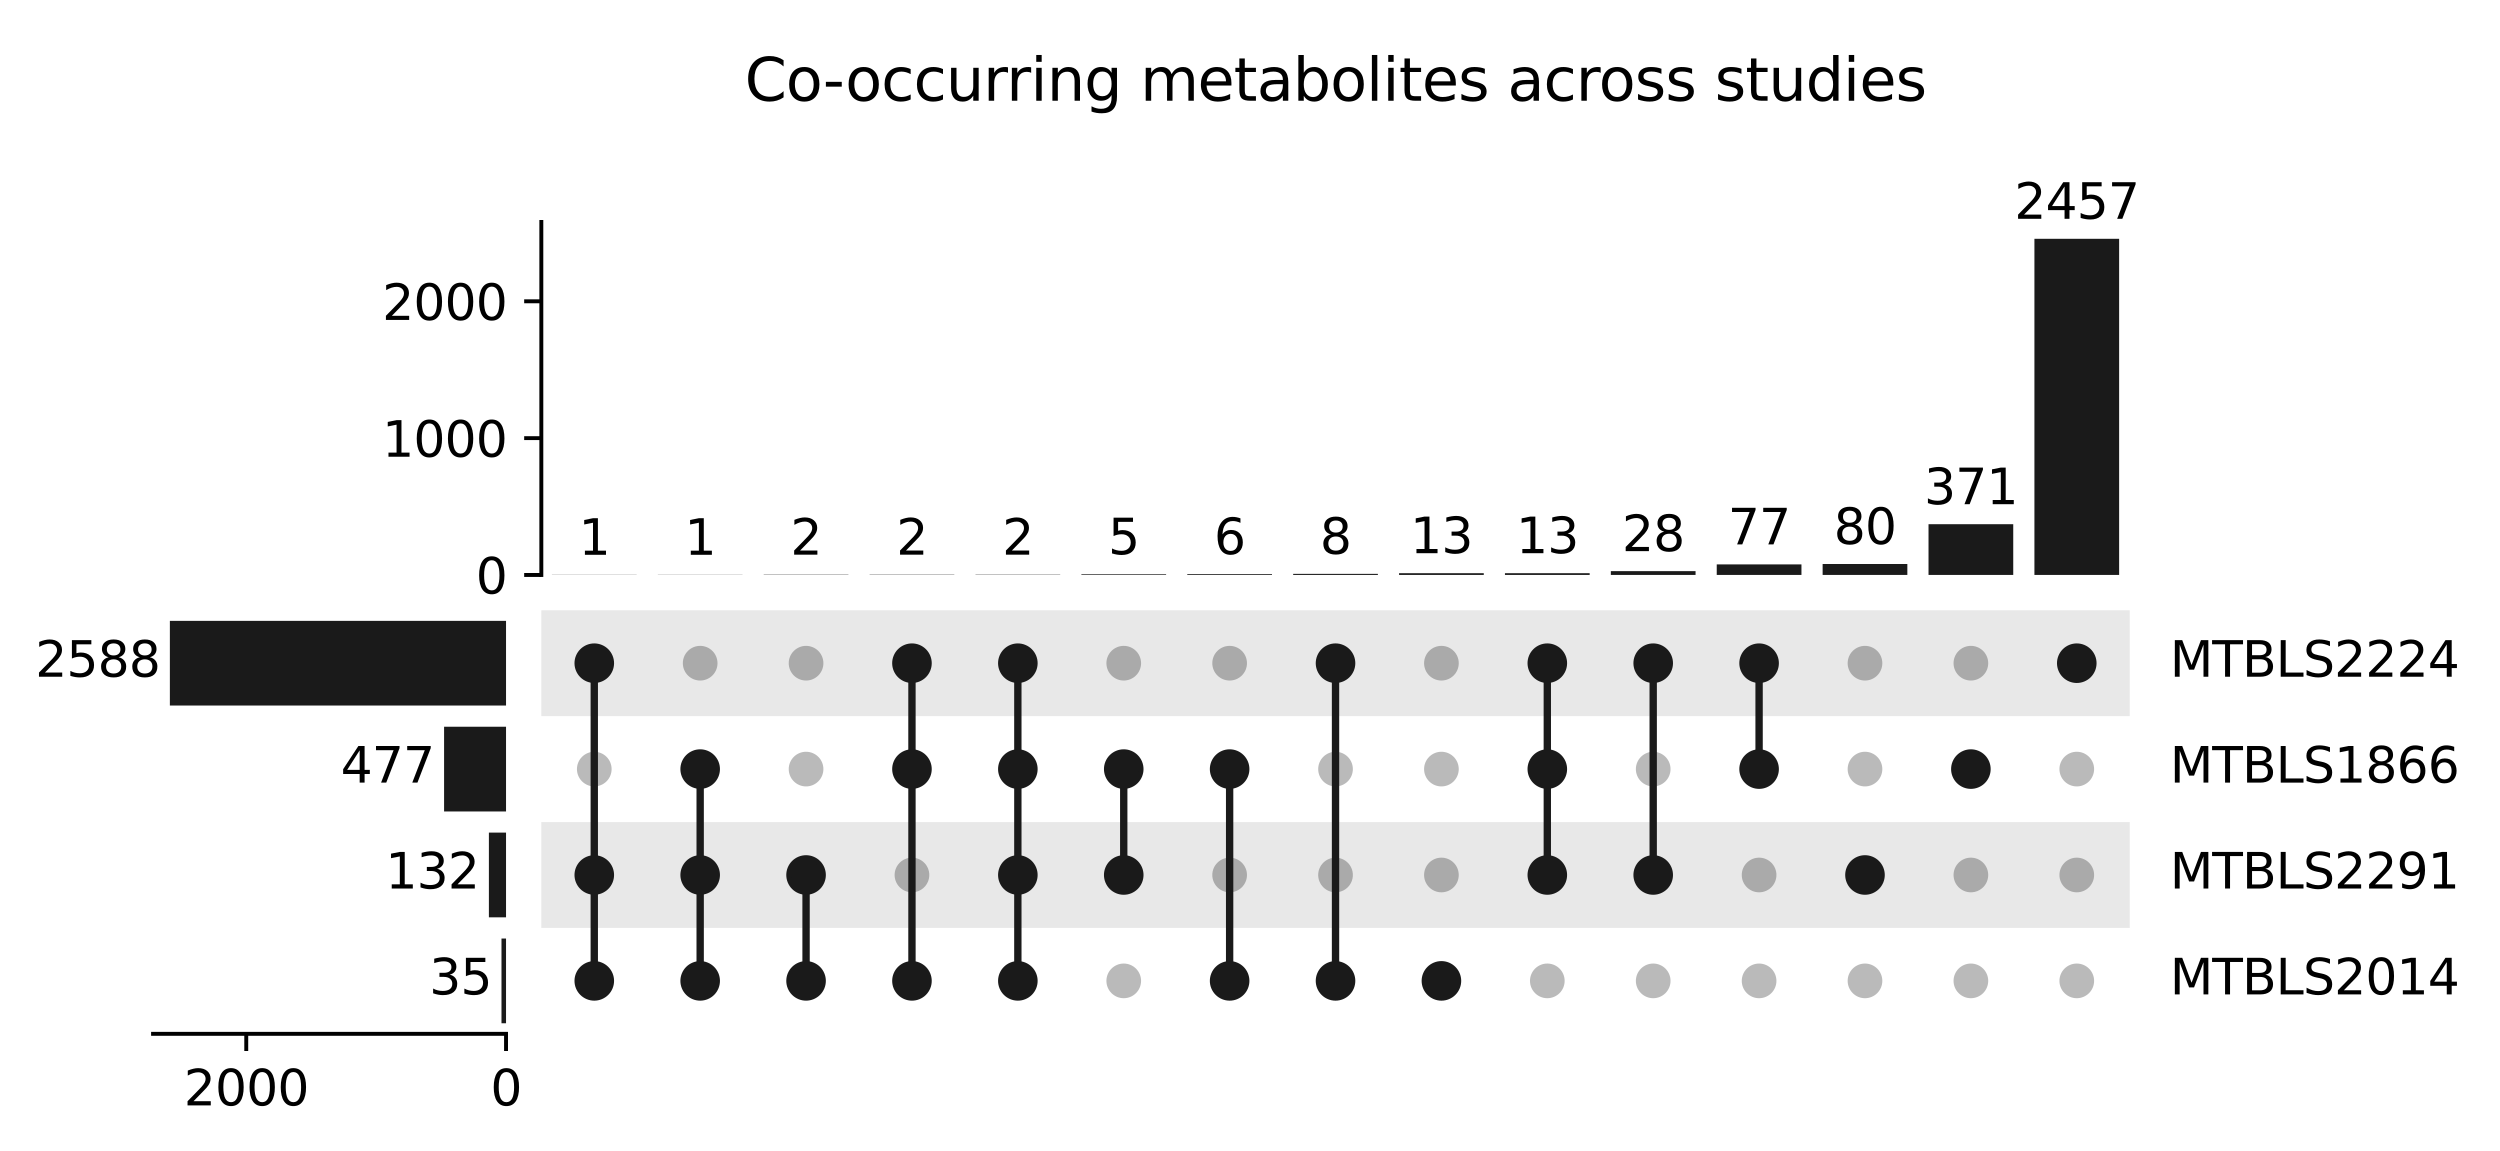 <?xml version="1.0" encoding="utf-8" standalone="no"?>
<!DOCTYPE svg PUBLIC "-//W3C//DTD SVG 1.1//EN"
  "http://www.w3.org/Graphics/SVG/1.1/DTD/svg11.dtd">
<svg xmlns:xlink="http://www.w3.org/1999/xlink" width="509.951pt" height="234.758pt" viewBox="0 0 509.951 234.758" xmlns="http://www.w3.org/2000/svg" version="1.1">
 <defs>
  <style type="text/css">*{stroke-linejoin: round; stroke-linecap: butt}</style>
 </defs>
 <g id="figure_1">
  <g id="patch_1">
   <path d="M 0 234.758 
L 509.951 234.758 
L 509.951 0 
L 0 0 
z
" style="fill: #ffffff"/>
  </g>
  <g id="axes_1">
   <g id="PathCollection_1">
    <defs>
     <path id="C0_0_3cc592e1ab" d="M 0 3.536 
C 0.938 3.536 1.837 3.163 2.5 2.5 
C 3.163 1.837 3.536 0.938 3.536 -0 
C 3.536 -0.938 3.163 -1.837 2.5 -2.5 
C 1.837 -3.163 0.938 -3.536 0 -3.536 
C -0.938 -3.536 -1.837 -3.163 -2.5 -2.5 
C -3.163 -1.837 -3.536 -0.938 -3.536 0 
C -3.536 0.938 -3.163 1.837 -2.5 2.5 
C -1.837 3.163 -0.938 3.536 0 3.536 
z
"/>
    </defs>
    <g clip-path="url(#pa3f77e0f66)">
     <use xlink:href="#C0_0_3cc592e1ab" x="121.221" y="135.28" style="fill: #1a1a1a; fill-opacity: 0.3"/>
    </g>
    <g clip-path="url(#pa3f77e0f66)">
     <use xlink:href="#C0_0_3cc592e1ab" x="142.821" y="135.28" style="fill: #1a1a1a; fill-opacity: 0.3"/>
    </g>
    <g clip-path="url(#pa3f77e0f66)">
     <use xlink:href="#C0_0_3cc592e1ab" x="164.421" y="135.28" style="fill: #1a1a1a; fill-opacity: 0.3"/>
    </g>
    <g clip-path="url(#pa3f77e0f66)">
     <use xlink:href="#C0_0_3cc592e1ab" x="186.021" y="135.28" style="fill: #1a1a1a; fill-opacity: 0.3"/>
    </g>
    <g clip-path="url(#pa3f77e0f66)">
     <use xlink:href="#C0_0_3cc592e1ab" x="207.621" y="135.28" style="fill: #1a1a1a; fill-opacity: 0.3"/>
    </g>
    <g clip-path="url(#pa3f77e0f66)">
     <use xlink:href="#C0_0_3cc592e1ab" x="229.221" y="135.28" style="fill: #1a1a1a; fill-opacity: 0.3"/>
    </g>
    <g clip-path="url(#pa3f77e0f66)">
     <use xlink:href="#C0_0_3cc592e1ab" x="250.821" y="135.28" style="fill: #1a1a1a; fill-opacity: 0.3"/>
    </g>
    <g clip-path="url(#pa3f77e0f66)">
     <use xlink:href="#C0_0_3cc592e1ab" x="272.421" y="135.28" style="fill: #1a1a1a; fill-opacity: 0.3"/>
    </g>
    <g clip-path="url(#pa3f77e0f66)">
     <use xlink:href="#C0_0_3cc592e1ab" x="294.021" y="135.28" style="fill: #1a1a1a; fill-opacity: 0.3"/>
    </g>
    <g clip-path="url(#pa3f77e0f66)">
     <use xlink:href="#C0_0_3cc592e1ab" x="315.621" y="135.28" style="fill: #1a1a1a; fill-opacity: 0.3"/>
    </g>
    <g clip-path="url(#pa3f77e0f66)">
     <use xlink:href="#C0_0_3cc592e1ab" x="337.221" y="135.28" style="fill: #1a1a1a; fill-opacity: 0.3"/>
    </g>
    <g clip-path="url(#pa3f77e0f66)">
     <use xlink:href="#C0_0_3cc592e1ab" x="358.821" y="135.28" style="fill: #1a1a1a; fill-opacity: 0.3"/>
    </g>
    <g clip-path="url(#pa3f77e0f66)">
     <use xlink:href="#C0_0_3cc592e1ab" x="380.421" y="135.28" style="fill: #1a1a1a; fill-opacity: 0.3"/>
    </g>
    <g clip-path="url(#pa3f77e0f66)">
     <use xlink:href="#C0_0_3cc592e1ab" x="402.021" y="135.28" style="fill: #1a1a1a; fill-opacity: 0.3"/>
    </g>
    <g clip-path="url(#pa3f77e0f66)">
     <use xlink:href="#C0_0_3cc592e1ab" x="423.621" y="135.28" style="fill: #1a1a1a; fill-opacity: 0.3"/>
    </g>
    <g clip-path="url(#pa3f77e0f66)">
     <use xlink:href="#C0_0_3cc592e1ab" x="121.221" y="156.88" style="fill: #1a1a1a; fill-opacity: 0.3"/>
    </g>
    <g clip-path="url(#pa3f77e0f66)">
     <use xlink:href="#C0_0_3cc592e1ab" x="142.821" y="156.88" style="fill: #1a1a1a; fill-opacity: 0.3"/>
    </g>
    <g clip-path="url(#pa3f77e0f66)">
     <use xlink:href="#C0_0_3cc592e1ab" x="164.421" y="156.88" style="fill: #1a1a1a; fill-opacity: 0.3"/>
    </g>
    <g clip-path="url(#pa3f77e0f66)">
     <use xlink:href="#C0_0_3cc592e1ab" x="186.021" y="156.88" style="fill: #1a1a1a; fill-opacity: 0.3"/>
    </g>
    <g clip-path="url(#pa3f77e0f66)">
     <use xlink:href="#C0_0_3cc592e1ab" x="207.621" y="156.88" style="fill: #1a1a1a; fill-opacity: 0.3"/>
    </g>
    <g clip-path="url(#pa3f77e0f66)">
     <use xlink:href="#C0_0_3cc592e1ab" x="229.221" y="156.88" style="fill: #1a1a1a; fill-opacity: 0.3"/>
    </g>
    <g clip-path="url(#pa3f77e0f66)">
     <use xlink:href="#C0_0_3cc592e1ab" x="250.821" y="156.88" style="fill: #1a1a1a; fill-opacity: 0.3"/>
    </g>
    <g clip-path="url(#pa3f77e0f66)">
     <use xlink:href="#C0_0_3cc592e1ab" x="272.421" y="156.88" style="fill: #1a1a1a; fill-opacity: 0.3"/>
    </g>
    <g clip-path="url(#pa3f77e0f66)">
     <use xlink:href="#C0_0_3cc592e1ab" x="294.021" y="156.88" style="fill: #1a1a1a; fill-opacity: 0.3"/>
    </g>
    <g clip-path="url(#pa3f77e0f66)">
     <use xlink:href="#C0_0_3cc592e1ab" x="315.621" y="156.88" style="fill: #1a1a1a; fill-opacity: 0.3"/>
    </g>
    <g clip-path="url(#pa3f77e0f66)">
     <use xlink:href="#C0_0_3cc592e1ab" x="337.221" y="156.88" style="fill: #1a1a1a; fill-opacity: 0.3"/>
    </g>
    <g clip-path="url(#pa3f77e0f66)">
     <use xlink:href="#C0_0_3cc592e1ab" x="358.821" y="156.88" style="fill: #1a1a1a; fill-opacity: 0.3"/>
    </g>
    <g clip-path="url(#pa3f77e0f66)">
     <use xlink:href="#C0_0_3cc592e1ab" x="380.421" y="156.88" style="fill: #1a1a1a; fill-opacity: 0.3"/>
    </g>
    <g clip-path="url(#pa3f77e0f66)">
     <use xlink:href="#C0_0_3cc592e1ab" x="402.021" y="156.88" style="fill: #1a1a1a; fill-opacity: 0.3"/>
    </g>
    <g clip-path="url(#pa3f77e0f66)">
     <use xlink:href="#C0_0_3cc592e1ab" x="423.621" y="156.88" style="fill: #1a1a1a; fill-opacity: 0.3"/>
    </g>
    <g clip-path="url(#pa3f77e0f66)">
     <use xlink:href="#C0_0_3cc592e1ab" x="121.221" y="178.48" style="fill: #1a1a1a; fill-opacity: 0.3"/>
    </g>
    <g clip-path="url(#pa3f77e0f66)">
     <use xlink:href="#C0_0_3cc592e1ab" x="142.821" y="178.48" style="fill: #1a1a1a; fill-opacity: 0.3"/>
    </g>
    <g clip-path="url(#pa3f77e0f66)">
     <use xlink:href="#C0_0_3cc592e1ab" x="164.421" y="178.48" style="fill: #1a1a1a; fill-opacity: 0.3"/>
    </g>
    <g clip-path="url(#pa3f77e0f66)">
     <use xlink:href="#C0_0_3cc592e1ab" x="186.021" y="178.48" style="fill: #1a1a1a; fill-opacity: 0.3"/>
    </g>
    <g clip-path="url(#pa3f77e0f66)">
     <use xlink:href="#C0_0_3cc592e1ab" x="207.621" y="178.48" style="fill: #1a1a1a; fill-opacity: 0.3"/>
    </g>
    <g clip-path="url(#pa3f77e0f66)">
     <use xlink:href="#C0_0_3cc592e1ab" x="229.221" y="178.48" style="fill: #1a1a1a; fill-opacity: 0.3"/>
    </g>
    <g clip-path="url(#pa3f77e0f66)">
     <use xlink:href="#C0_0_3cc592e1ab" x="250.821" y="178.48" style="fill: #1a1a1a; fill-opacity: 0.3"/>
    </g>
    <g clip-path="url(#pa3f77e0f66)">
     <use xlink:href="#C0_0_3cc592e1ab" x="272.421" y="178.48" style="fill: #1a1a1a; fill-opacity: 0.3"/>
    </g>
    <g clip-path="url(#pa3f77e0f66)">
     <use xlink:href="#C0_0_3cc592e1ab" x="294.021" y="178.48" style="fill: #1a1a1a; fill-opacity: 0.3"/>
    </g>
    <g clip-path="url(#pa3f77e0f66)">
     <use xlink:href="#C0_0_3cc592e1ab" x="315.621" y="178.48" style="fill: #1a1a1a; fill-opacity: 0.3"/>
    </g>
    <g clip-path="url(#pa3f77e0f66)">
     <use xlink:href="#C0_0_3cc592e1ab" x="337.221" y="178.48" style="fill: #1a1a1a; fill-opacity: 0.3"/>
    </g>
    <g clip-path="url(#pa3f77e0f66)">
     <use xlink:href="#C0_0_3cc592e1ab" x="358.821" y="178.48" style="fill: #1a1a1a; fill-opacity: 0.3"/>
    </g>
    <g clip-path="url(#pa3f77e0f66)">
     <use xlink:href="#C0_0_3cc592e1ab" x="380.421" y="178.48" style="fill: #1a1a1a; fill-opacity: 0.3"/>
    </g>
    <g clip-path="url(#pa3f77e0f66)">
     <use xlink:href="#C0_0_3cc592e1ab" x="402.021" y="178.48" style="fill: #1a1a1a; fill-opacity: 0.3"/>
    </g>
    <g clip-path="url(#pa3f77e0f66)">
     <use xlink:href="#C0_0_3cc592e1ab" x="423.621" y="178.48" style="fill: #1a1a1a; fill-opacity: 0.3"/>
    </g>
    <g clip-path="url(#pa3f77e0f66)">
     <use xlink:href="#C0_0_3cc592e1ab" x="121.221" y="200.08" style="fill: #1a1a1a; fill-opacity: 0.3"/>
    </g>
    <g clip-path="url(#pa3f77e0f66)">
     <use xlink:href="#C0_0_3cc592e1ab" x="142.821" y="200.08" style="fill: #1a1a1a; fill-opacity: 0.3"/>
    </g>
    <g clip-path="url(#pa3f77e0f66)">
     <use xlink:href="#C0_0_3cc592e1ab" x="164.421" y="200.08" style="fill: #1a1a1a; fill-opacity: 0.3"/>
    </g>
    <g clip-path="url(#pa3f77e0f66)">
     <use xlink:href="#C0_0_3cc592e1ab" x="186.021" y="200.08" style="fill: #1a1a1a; fill-opacity: 0.3"/>
    </g>
    <g clip-path="url(#pa3f77e0f66)">
     <use xlink:href="#C0_0_3cc592e1ab" x="207.621" y="200.08" style="fill: #1a1a1a; fill-opacity: 0.3"/>
    </g>
    <g clip-path="url(#pa3f77e0f66)">
     <use xlink:href="#C0_0_3cc592e1ab" x="229.221" y="200.08" style="fill: #1a1a1a; fill-opacity: 0.3"/>
    </g>
    <g clip-path="url(#pa3f77e0f66)">
     <use xlink:href="#C0_0_3cc592e1ab" x="250.821" y="200.08" style="fill: #1a1a1a; fill-opacity: 0.3"/>
    </g>
    <g clip-path="url(#pa3f77e0f66)">
     <use xlink:href="#C0_0_3cc592e1ab" x="272.421" y="200.08" style="fill: #1a1a1a; fill-opacity: 0.3"/>
    </g>
    <g clip-path="url(#pa3f77e0f66)">
     <use xlink:href="#C0_0_3cc592e1ab" x="294.021" y="200.08" style="fill: #1a1a1a; fill-opacity: 0.3"/>
    </g>
    <g clip-path="url(#pa3f77e0f66)">
     <use xlink:href="#C0_0_3cc592e1ab" x="315.621" y="200.08" style="fill: #1a1a1a; fill-opacity: 0.3"/>
    </g>
    <g clip-path="url(#pa3f77e0f66)">
     <use xlink:href="#C0_0_3cc592e1ab" x="337.221" y="200.08" style="fill: #1a1a1a; fill-opacity: 0.3"/>
    </g>
    <g clip-path="url(#pa3f77e0f66)">
     <use xlink:href="#C0_0_3cc592e1ab" x="358.821" y="200.08" style="fill: #1a1a1a; fill-opacity: 0.3"/>
    </g>
    <g clip-path="url(#pa3f77e0f66)">
     <use xlink:href="#C0_0_3cc592e1ab" x="380.421" y="200.08" style="fill: #1a1a1a; fill-opacity: 0.3"/>
    </g>
    <g clip-path="url(#pa3f77e0f66)">
     <use xlink:href="#C0_0_3cc592e1ab" x="402.021" y="200.08" style="fill: #1a1a1a; fill-opacity: 0.3"/>
    </g>
    <g clip-path="url(#pa3f77e0f66)">
     <use xlink:href="#C0_0_3cc592e1ab" x="423.621" y="200.08" style="fill: #1a1a1a; fill-opacity: 0.3"/>
    </g>
   </g>
   <g id="PatchCollection_1">
    <path d="M 110.421 124.48 
L 434.421 124.48 
L 434.421 146.08 
L 110.421 146.08 
z
" clip-path="url(#pa3f77e0f66)" style="fill: #1a1a1a; fill-opacity: 0.1"/>
    <path d="M 110.421 167.68 
L 434.421 167.68 
L 434.421 189.28 
L 110.421 189.28 
z
" clip-path="url(#pa3f77e0f66)" style="fill: #1a1a1a; fill-opacity: 0.1"/>
   </g>
   <g id="PatchCollection_2"/>
   <g id="LineCollection_1">
    <path d="M 121.221 135.28 
L 121.221 200.08 
" clip-path="url(#pa3f77e0f66)" style="fill: none; stroke: #1a1a1a; stroke-width: 1.5"/>
   </g>
   <g id="LineCollection_2">
    <path d="M 142.821 156.88 
L 142.821 200.08 
" clip-path="url(#pa3f77e0f66)" style="fill: none; stroke: #1a1a1a; stroke-width: 1.5"/>
   </g>
   <g id="LineCollection_3">
    <path d="M 164.421 178.48 
L 164.421 200.08 
" clip-path="url(#pa3f77e0f66)" style="fill: none; stroke: #1a1a1a; stroke-width: 1.5"/>
   </g>
   <g id="LineCollection_4">
    <path d="M 186.021 135.28 
L 186.021 200.08 
" clip-path="url(#pa3f77e0f66)" style="fill: none; stroke: #1a1a1a; stroke-width: 1.5"/>
   </g>
   <g id="LineCollection_5">
    <path d="M 207.621 135.28 
L 207.621 200.08 
" clip-path="url(#pa3f77e0f66)" style="fill: none; stroke: #1a1a1a; stroke-width: 1.5"/>
   </g>
   <g id="LineCollection_6">
    <path d="M 229.221 156.88 
L 229.221 178.48 
" clip-path="url(#pa3f77e0f66)" style="fill: none; stroke: #1a1a1a; stroke-width: 1.5"/>
   </g>
   <g id="LineCollection_7">
    <path d="M 250.821 156.88 
L 250.821 200.08 
" clip-path="url(#pa3f77e0f66)" style="fill: none; stroke: #1a1a1a; stroke-width: 1.5"/>
   </g>
   <g id="LineCollection_8">
    <path d="M 272.421 135.28 
L 272.421 200.08 
" clip-path="url(#pa3f77e0f66)" style="fill: none; stroke: #1a1a1a; stroke-width: 1.5"/>
   </g>
   <g id="LineCollection_9">
    <path d="M 315.621 135.28 
L 315.621 178.48 
" clip-path="url(#pa3f77e0f66)" style="fill: none; stroke: #1a1a1a; stroke-width: 1.5"/>
   </g>
   <g id="LineCollection_10">
    <path d="M 337.221 135.28 
L 337.221 178.48 
" clip-path="url(#pa3f77e0f66)" style="fill: none; stroke: #1a1a1a; stroke-width: 1.5"/>
   </g>
   <g id="LineCollection_11">
    <path d="M 358.821 135.28 
L 358.821 156.88 
" clip-path="url(#pa3f77e0f66)" style="fill: none; stroke: #1a1a1a; stroke-width: 1.5"/>
   </g>
   <g id="PathCollection_2">
    <defs>
     <path id="C1_0_9b53f352b0" d="M 0 3.536 
C 0.938 3.536 1.837 3.163 2.5 2.5 
C 3.163 1.837 3.536 0.938 3.536 -0 
C 3.536 -0.938 3.163 -1.837 2.5 -2.5 
C 1.837 -3.163 0.938 -3.536 0 -3.536 
C -0.938 -3.536 -1.837 -3.163 -2.5 -2.5 
C -3.163 -1.837 -3.536 -0.938 -3.536 0 
C -3.536 0.938 -3.163 1.837 -2.5 2.5 
C -1.837 3.163 -0.938 3.536 0 3.536 
z
"/>
    </defs>
    <g clip-path="url(#pa3f77e0f66)">
     <use xlink:href="#C1_0_9b53f352b0" x="121.221" y="135.28" style="fill: #1a1a1a; stroke: #1a1a1a"/>
    </g>
    <g clip-path="url(#pa3f77e0f66)">
     <use xlink:href="#C1_0_9b53f352b0" x="121.221" y="178.48" style="fill: #1a1a1a; stroke: #1a1a1a"/>
    </g>
    <g clip-path="url(#pa3f77e0f66)">
     <use xlink:href="#C1_0_9b53f352b0" x="121.221" y="200.08" style="fill: #1a1a1a; stroke: #1a1a1a"/>
    </g>
   </g>
   <g id="PathCollection_3">
    <defs>
     <path id="C2_0_1e701b3e65" d="M 0 3.536 
C 0.938 3.536 1.837 3.163 2.5 2.5 
C 3.163 1.837 3.536 0.938 3.536 -0 
C 3.536 -0.938 3.163 -1.837 2.5 -2.5 
C 1.837 -3.163 0.938 -3.536 0 -3.536 
C -0.938 -3.536 -1.837 -3.163 -2.5 -2.5 
C -3.163 -1.837 -3.536 -0.938 -3.536 0 
C -3.536 0.938 -3.163 1.837 -2.5 2.5 
C -1.837 3.163 -0.938 3.536 0 3.536 
z
"/>
    </defs>
    <g clip-path="url(#pa3f77e0f66)">
     <use xlink:href="#C2_0_1e701b3e65" x="142.821" y="156.88" style="fill: #1a1a1a; stroke: #1a1a1a"/>
    </g>
    <g clip-path="url(#pa3f77e0f66)">
     <use xlink:href="#C2_0_1e701b3e65" x="142.821" y="178.48" style="fill: #1a1a1a; stroke: #1a1a1a"/>
    </g>
    <g clip-path="url(#pa3f77e0f66)">
     <use xlink:href="#C2_0_1e701b3e65" x="142.821" y="200.08" style="fill: #1a1a1a; stroke: #1a1a1a"/>
    </g>
   </g>
   <g id="PathCollection_4">
    <defs>
     <path id="C3_0_883069d25d" d="M 0 3.536 
C 0.938 3.536 1.837 3.163 2.5 2.5 
C 3.163 1.837 3.536 0.938 3.536 -0 
C 3.536 -0.938 3.163 -1.837 2.5 -2.5 
C 1.837 -3.163 0.938 -3.536 0 -3.536 
C -0.938 -3.536 -1.837 -3.163 -2.5 -2.5 
C -3.163 -1.837 -3.536 -0.938 -3.536 0 
C -3.536 0.938 -3.163 1.837 -2.5 2.5 
C -1.837 3.163 -0.938 3.536 0 3.536 
z
"/>
    </defs>
    <g clip-path="url(#pa3f77e0f66)">
     <use xlink:href="#C3_0_883069d25d" x="164.421" y="178.48" style="fill: #1a1a1a; stroke: #1a1a1a"/>
    </g>
    <g clip-path="url(#pa3f77e0f66)">
     <use xlink:href="#C3_0_883069d25d" x="164.421" y="200.08" style="fill: #1a1a1a; stroke: #1a1a1a"/>
    </g>
   </g>
   <g id="PathCollection_5">
    <defs>
     <path id="C4_0_17cbe40596" d="M 0 3.536 
C 0.938 3.536 1.837 3.163 2.5 2.5 
C 3.163 1.837 3.536 0.938 3.536 -0 
C 3.536 -0.938 3.163 -1.837 2.5 -2.5 
C 1.837 -3.163 0.938 -3.536 0 -3.536 
C -0.938 -3.536 -1.837 -3.163 -2.5 -2.5 
C -3.163 -1.837 -3.536 -0.938 -3.536 0 
C -3.536 0.938 -3.163 1.837 -2.5 2.5 
C -1.837 3.163 -0.938 3.536 0 3.536 
z
"/>
    </defs>
    <g clip-path="url(#pa3f77e0f66)">
     <use xlink:href="#C4_0_17cbe40596" x="186.021" y="135.28" style="fill: #1a1a1a; stroke: #1a1a1a"/>
    </g>
    <g clip-path="url(#pa3f77e0f66)">
     <use xlink:href="#C4_0_17cbe40596" x="186.021" y="156.88" style="fill: #1a1a1a; stroke: #1a1a1a"/>
    </g>
    <g clip-path="url(#pa3f77e0f66)">
     <use xlink:href="#C4_0_17cbe40596" x="186.021" y="200.08" style="fill: #1a1a1a; stroke: #1a1a1a"/>
    </g>
   </g>
   <g id="PathCollection_6">
    <defs>
     <path id="C5_0_9951297bce" d="M 0 3.536 
C 0.938 3.536 1.837 3.163 2.5 2.5 
C 3.163 1.837 3.536 0.938 3.536 -0 
C 3.536 -0.938 3.163 -1.837 2.5 -2.5 
C 1.837 -3.163 0.938 -3.536 0 -3.536 
C -0.938 -3.536 -1.837 -3.163 -2.5 -2.5 
C -3.163 -1.837 -3.536 -0.938 -3.536 0 
C -3.536 0.938 -3.163 1.837 -2.5 2.5 
C -1.837 3.163 -0.938 3.536 0 3.536 
z
"/>
    </defs>
    <g clip-path="url(#pa3f77e0f66)">
     <use xlink:href="#C5_0_9951297bce" x="207.621" y="135.28" style="fill: #1a1a1a; stroke: #1a1a1a"/>
    </g>
    <g clip-path="url(#pa3f77e0f66)">
     <use xlink:href="#C5_0_9951297bce" x="207.621" y="156.88" style="fill: #1a1a1a; stroke: #1a1a1a"/>
    </g>
    <g clip-path="url(#pa3f77e0f66)">
     <use xlink:href="#C5_0_9951297bce" x="207.621" y="178.48" style="fill: #1a1a1a; stroke: #1a1a1a"/>
    </g>
    <g clip-path="url(#pa3f77e0f66)">
     <use xlink:href="#C5_0_9951297bce" x="207.621" y="200.08" style="fill: #1a1a1a; stroke: #1a1a1a"/>
    </g>
   </g>
   <g id="PathCollection_7">
    <defs>
     <path id="C6_0_423e4d0f50" d="M 0 3.536 
C 0.938 3.536 1.837 3.163 2.5 2.5 
C 3.163 1.837 3.536 0.938 3.536 -0 
C 3.536 -0.938 3.163 -1.837 2.5 -2.5 
C 1.837 -3.163 0.938 -3.536 0 -3.536 
C -0.938 -3.536 -1.837 -3.163 -2.5 -2.5 
C -3.163 -1.837 -3.536 -0.938 -3.536 0 
C -3.536 0.938 -3.163 1.837 -2.5 2.5 
C -1.837 3.163 -0.938 3.536 0 3.536 
z
"/>
    </defs>
    <g clip-path="url(#pa3f77e0f66)">
     <use xlink:href="#C6_0_423e4d0f50" x="229.221" y="156.88" style="fill: #1a1a1a; stroke: #1a1a1a"/>
    </g>
    <g clip-path="url(#pa3f77e0f66)">
     <use xlink:href="#C6_0_423e4d0f50" x="229.221" y="178.48" style="fill: #1a1a1a; stroke: #1a1a1a"/>
    </g>
   </g>
   <g id="PathCollection_8">
    <defs>
     <path id="C7_0_5e40caea37" d="M 0 3.536 
C 0.938 3.536 1.837 3.163 2.5 2.5 
C 3.163 1.837 3.536 0.938 3.536 -0 
C 3.536 -0.938 3.163 -1.837 2.5 -2.5 
C 1.837 -3.163 0.938 -3.536 0 -3.536 
C -0.938 -3.536 -1.837 -3.163 -2.5 -2.5 
C -3.163 -1.837 -3.536 -0.938 -3.536 0 
C -3.536 0.938 -3.163 1.837 -2.5 2.5 
C -1.837 3.163 -0.938 3.536 0 3.536 
z
"/>
    </defs>
    <g clip-path="url(#pa3f77e0f66)">
     <use xlink:href="#C7_0_5e40caea37" x="250.821" y="156.88" style="fill: #1a1a1a; stroke: #1a1a1a"/>
    </g>
    <g clip-path="url(#pa3f77e0f66)">
     <use xlink:href="#C7_0_5e40caea37" x="250.821" y="200.08" style="fill: #1a1a1a; stroke: #1a1a1a"/>
    </g>
   </g>
   <g id="PathCollection_9">
    <defs>
     <path id="C8_0_9bc6e3a7ad" d="M 0 3.536 
C 0.938 3.536 1.837 3.163 2.5 2.5 
C 3.163 1.837 3.536 0.938 3.536 -0 
C 3.536 -0.938 3.163 -1.837 2.5 -2.5 
C 1.837 -3.163 0.938 -3.536 0 -3.536 
C -0.938 -3.536 -1.837 -3.163 -2.5 -2.5 
C -3.163 -1.837 -3.536 -0.938 -3.536 0 
C -3.536 0.938 -3.163 1.837 -2.5 2.5 
C -1.837 3.163 -0.938 3.536 0 3.536 
z
"/>
    </defs>
    <g clip-path="url(#pa3f77e0f66)">
     <use xlink:href="#C8_0_9bc6e3a7ad" x="272.421" y="135.28" style="fill: #1a1a1a; stroke: #1a1a1a"/>
    </g>
    <g clip-path="url(#pa3f77e0f66)">
     <use xlink:href="#C8_0_9bc6e3a7ad" x="272.421" y="200.08" style="fill: #1a1a1a; stroke: #1a1a1a"/>
    </g>
   </g>
   <g id="PathCollection_10">
    <defs>
     <path id="mcdc89fda0b" d="M 0 3.536 
C 0.938 3.536 1.837 3.163 2.5 2.5 
C 3.163 1.837 3.536 0.938 3.536 0 
C 3.536 -0.938 3.163 -1.837 2.5 -2.5 
C 1.837 -3.163 0.938 -3.536 0 -3.536 
C -0.938 -3.536 -1.837 -3.163 -2.5 -2.5 
C -3.163 -1.837 -3.536 -0.938 -3.536 0 
C -3.536 0.938 -3.163 1.837 -2.5 2.5 
C -1.837 3.163 -0.938 3.536 0 3.536 
z
" style="stroke: #1a1a1a"/>
    </defs>
    <g clip-path="url(#pa3f77e0f66)">
     <use xlink:href="#mcdc89fda0b" x="294.021" y="200.08" style="fill: #1a1a1a; stroke: #1a1a1a"/>
    </g>
   </g>
   <g id="PathCollection_11">
    <defs>
     <path id="C9_0_8afb917627" d="M 0 3.536 
C 0.938 3.536 1.837 3.163 2.5 2.5 
C 3.163 1.837 3.536 0.938 3.536 -0 
C 3.536 -0.938 3.163 -1.837 2.5 -2.5 
C 1.837 -3.163 0.938 -3.536 0 -3.536 
C -0.938 -3.536 -1.837 -3.163 -2.5 -2.5 
C -3.163 -1.837 -3.536 -0.938 -3.536 0 
C -3.536 0.938 -3.163 1.837 -2.5 2.5 
C -1.837 3.163 -0.938 3.536 0 3.536 
z
"/>
    </defs>
    <g clip-path="url(#pa3f77e0f66)">
     <use xlink:href="#C9_0_8afb917627" x="315.621" y="135.28" style="fill: #1a1a1a; stroke: #1a1a1a"/>
    </g>
    <g clip-path="url(#pa3f77e0f66)">
     <use xlink:href="#C9_0_8afb917627" x="315.621" y="156.88" style="fill: #1a1a1a; stroke: #1a1a1a"/>
    </g>
    <g clip-path="url(#pa3f77e0f66)">
     <use xlink:href="#C9_0_8afb917627" x="315.621" y="178.48" style="fill: #1a1a1a; stroke: #1a1a1a"/>
    </g>
   </g>
   <g id="PathCollection_12">
    <defs>
     <path id="Ca_0_1860878623" d="M 0 3.536 
C 0.938 3.536 1.837 3.163 2.5 2.5 
C 3.163 1.837 3.536 0.938 3.536 -0 
C 3.536 -0.938 3.163 -1.837 2.5 -2.5 
C 1.837 -3.163 0.938 -3.536 0 -3.536 
C -0.938 -3.536 -1.837 -3.163 -2.5 -2.5 
C -3.163 -1.837 -3.536 -0.938 -3.536 0 
C -3.536 0.938 -3.163 1.837 -2.5 2.5 
C -1.837 3.163 -0.938 3.536 0 3.536 
z
"/>
    </defs>
    <g clip-path="url(#pa3f77e0f66)">
     <use xlink:href="#Ca_0_1860878623" x="337.221" y="135.28" style="fill: #1a1a1a; stroke: #1a1a1a"/>
    </g>
    <g clip-path="url(#pa3f77e0f66)">
     <use xlink:href="#Ca_0_1860878623" x="337.221" y="178.48" style="fill: #1a1a1a; stroke: #1a1a1a"/>
    </g>
   </g>
   <g id="PathCollection_13">
    <defs>
     <path id="Cb_0_2c5ecfffe1" d="M 0 3.536 
C 0.938 3.536 1.837 3.163 2.5 2.5 
C 3.163 1.837 3.536 0.938 3.536 -0 
C 3.536 -0.938 3.163 -1.837 2.5 -2.5 
C 1.837 -3.163 0.938 -3.536 0 -3.536 
C -0.938 -3.536 -1.837 -3.163 -2.5 -2.5 
C -3.163 -1.837 -3.536 -0.938 -3.536 0 
C -3.536 0.938 -3.163 1.837 -2.5 2.5 
C -1.837 3.163 -0.938 3.536 0 3.536 
z
"/>
    </defs>
    <g clip-path="url(#pa3f77e0f66)">
     <use xlink:href="#Cb_0_2c5ecfffe1" x="358.821" y="135.28" style="fill: #1a1a1a; stroke: #1a1a1a"/>
    </g>
    <g clip-path="url(#pa3f77e0f66)">
     <use xlink:href="#Cb_0_2c5ecfffe1" x="358.821" y="156.88" style="fill: #1a1a1a; stroke: #1a1a1a"/>
    </g>
   </g>
   <g id="PathCollection_14">
    <g clip-path="url(#pa3f77e0f66)">
     <use xlink:href="#mcdc89fda0b" x="380.421" y="178.48" style="fill: #1a1a1a; stroke: #1a1a1a"/>
    </g>
   </g>
   <g id="PathCollection_15">
    <g clip-path="url(#pa3f77e0f66)">
     <use xlink:href="#mcdc89fda0b" x="402.021" y="156.88" style="fill: #1a1a1a; stroke: #1a1a1a"/>
    </g>
   </g>
   <g id="PathCollection_16">
    <g clip-path="url(#pa3f77e0f66)">
     <use xlink:href="#mcdc89fda0b" x="423.621" y="135.28" style="fill: #1a1a1a; stroke: #1a1a1a"/>
    </g>
   </g>
  </g>
  <g id="axes_2">
   <g id="patch_2">
    <path d="M 110.421 117.28 
L 434.421 117.28 
L 434.421 45.28 
L 110.421 45.28 
z
" style="fill: #ffffff"/>
   </g>
   <g id="patch_3">
    <path d="M 112.581 117.28 
L 129.861 117.28 
L 129.861 117.252 
L 112.581 117.252 
z
" clip-path="url(#p9fb4e9398b)" style="fill: #1a1a1a"/>
   </g>
   <g id="patch_4">
    <path d="M 134.181 117.28 
L 151.461 117.28 
L 151.461 117.252 
L 134.181 117.252 
z
" clip-path="url(#p9fb4e9398b)" style="fill: #1a1a1a"/>
   </g>
   <g id="patch_5">
    <path d="M 155.781 117.28 
L 173.061 117.28 
L 173.061 117.224 
L 155.781 117.224 
z
" clip-path="url(#p9fb4e9398b)" style="fill: #1a1a1a"/>
   </g>
   <g id="patch_6">
    <path d="M 177.381 117.28 
L 194.661 117.28 
L 194.661 117.224 
L 177.381 117.224 
z
" clip-path="url(#p9fb4e9398b)" style="fill: #1a1a1a"/>
   </g>
   <g id="patch_7">
    <path d="M 198.981 117.28 
L 216.261 117.28 
L 216.261 117.224 
L 198.981 117.224 
z
" clip-path="url(#p9fb4e9398b)" style="fill: #1a1a1a"/>
   </g>
   <g id="patch_8">
    <path d="M 220.581 117.28 
L 237.861 117.28 
L 237.861 117.14 
L 220.581 117.14 
z
" clip-path="url(#p9fb4e9398b)" style="fill: #1a1a1a"/>
   </g>
   <g id="patch_9">
    <path d="M 242.181 117.28 
L 259.461 117.28 
L 259.461 117.113 
L 242.181 117.113 
z
" clip-path="url(#p9fb4e9398b)" style="fill: #1a1a1a"/>
   </g>
   <g id="patch_10">
    <path d="M 263.781 117.28 
L 281.061 117.28 
L 281.061 117.057 
L 263.781 117.057 
z
" clip-path="url(#p9fb4e9398b)" style="fill: #1a1a1a"/>
   </g>
   <g id="patch_11">
    <path d="M 285.381 117.28 
L 302.661 117.28 
L 302.661 116.917 
L 285.381 116.917 
z
" clip-path="url(#p9fb4e9398b)" style="fill: #1a1a1a"/>
   </g>
   <g id="patch_12">
    <path d="M 306.981 117.28 
L 324.261 117.28 
L 324.261 116.917 
L 306.981 116.917 
z
" clip-path="url(#p9fb4e9398b)" style="fill: #1a1a1a"/>
   </g>
   <g id="patch_13">
    <path d="M 328.581 117.28 
L 345.861 117.28 
L 345.861 116.499 
L 328.581 116.499 
z
" clip-path="url(#p9fb4e9398b)" style="fill: #1a1a1a"/>
   </g>
   <g id="patch_14">
    <path d="M 350.181 117.28 
L 367.461 117.28 
L 367.461 115.131 
L 350.181 115.131 
z
" clip-path="url(#p9fb4e9398b)" style="fill: #1a1a1a"/>
   </g>
   <g id="patch_15">
    <path d="M 371.781 117.28 
L 389.061 117.28 
L 389.061 115.047 
L 371.781 115.047 
z
" clip-path="url(#p9fb4e9398b)" style="fill: #1a1a1a"/>
   </g>
   <g id="patch_16">
    <path d="M 393.381 117.28 
L 410.661 117.28 
L 410.661 106.926 
L 393.381 106.926 
z
" clip-path="url(#p9fb4e9398b)" style="fill: #1a1a1a"/>
   </g>
   <g id="patch_17">
    <path d="M 414.981 117.28 
L 432.261 117.28 
L 432.261 48.709 
L 414.981 48.709 
z
" clip-path="url(#p9fb4e9398b)" style="fill: #1a1a1a"/>
   </g>
   <g id="matplotlib.axis_1">
    <g id="xtick_1"/>
    <g id="xtick_2"/>
    <g id="xtick_3"/>
    <g id="xtick_4"/>
    <g id="xtick_5"/>
    <g id="xtick_6"/>
    <g id="xtick_7"/>
    <g id="xtick_8"/>
   </g>
   <g id="matplotlib.axis_2">
    <g id="ytick_1">
     <g id="line2d_1">
      <defs>
       <path id="m9c069c6043" d="M 0 0 
L -3.5 0 
" style="stroke: #000000; stroke-width: 0.8"/>
      </defs>
      <g>
       <use xlink:href="#m9c069c6043" x="110.421" y="117.28" style="stroke: #000000; stroke-width: 0.8"/>
      </g>
     </g>
     <g id="text_1">
      <!-- 0 -->
      <g transform="translate(97.059 121.079) scale(0.1 -0.1)">
       <defs>
        <path id="DejaVuSans-30" d="M 2034 4250 
Q 1547 4250 1301 3770 
Q 1056 3291 1056 2328 
Q 1056 1369 1301 889 
Q 1547 409 2034 409 
Q 2525 409 2770 889 
Q 3016 1369 3016 2328 
Q 3016 3291 2770 3770 
Q 2525 4250 2034 4250 
z
M 2034 4750 
Q 2819 4750 3233 4129 
Q 3647 3509 3647 2328 
Q 3647 1150 3233 529 
Q 2819 -91 2034 -91 
Q 1250 -91 836 529 
Q 422 1150 422 2328 
Q 422 3509 836 4129 
Q 1250 4750 2034 4750 
z
" transform="scale(0.016)"/>
       </defs>
       <use xlink:href="#DejaVuSans-30"/>
      </g>
     </g>
    </g>
    <g id="ytick_2">
     <g id="line2d_2">
      <g>
       <use xlink:href="#m9c069c6043" x="110.421" y="89.371" style="stroke: #000000; stroke-width: 0.8"/>
      </g>
     </g>
     <g id="text_2">
      <!-- 1000 -->
      <g transform="translate(77.971 93.171) scale(0.1 -0.1)">
       <defs>
        <path id="DejaVuSans-31" d="M 794 531 
L 1825 531 
L 1825 4091 
L 703 3866 
L 703 4441 
L 1819 4666 
L 2450 4666 
L 2450 531 
L 3481 531 
L 3481 0 
L 794 0 
L 794 531 
z
" transform="scale(0.016)"/>
       </defs>
       <use xlink:href="#DejaVuSans-31"/>
       <use xlink:href="#DejaVuSans-30" x="63.623"/>
       <use xlink:href="#DejaVuSans-30" x="127.246"/>
       <use xlink:href="#DejaVuSans-30" x="190.869"/>
      </g>
     </g>
    </g>
    <g id="ytick_3">
     <g id="line2d_3">
      <g>
       <use xlink:href="#m9c069c6043" x="110.421" y="61.463" style="stroke: #000000; stroke-width: 0.8"/>
      </g>
     </g>
     <g id="text_3">
      <!-- 2000 -->
      <g transform="translate(77.971 65.262) scale(0.1 -0.1)">
       <defs>
        <path id="DejaVuSans-32" d="M 1228 531 
L 3431 531 
L 3431 0 
L 469 0 
L 469 531 
Q 828 903 1448 1529 
Q 2069 2156 2228 2338 
Q 2531 2678 2651 2914 
Q 2772 3150 2772 3378 
Q 2772 3750 2511 3984 
Q 2250 4219 1831 4219 
Q 1534 4219 1204 4116 
Q 875 4013 500 3803 
L 500 4441 
Q 881 4594 1212 4672 
Q 1544 4750 1819 4750 
Q 2544 4750 2975 4387 
Q 3406 4025 3406 3419 
Q 3406 3131 3298 2873 
Q 3191 2616 2906 2266 
Q 2828 2175 2409 1742 
Q 1991 1309 1228 531 
z
" transform="scale(0.016)"/>
       </defs>
       <use xlink:href="#DejaVuSans-32"/>
       <use xlink:href="#DejaVuSans-30" x="63.623"/>
       <use xlink:href="#DejaVuSans-30" x="127.246"/>
       <use xlink:href="#DejaVuSans-30" x="190.869"/>
      </g>
     </g>
    </g>
   </g>
   <g id="patch_18">
    <path d="M 110.421 117.28 
L 110.421 45.28 
" style="fill: none; stroke: #000000; stroke-width: 0.8; stroke-linejoin: miter; stroke-linecap: square"/>
   </g>
   <g id="text_4">
    <!-- 1 -->
    <g transform="translate(118.04 113.172) scale(0.1 -0.1)">
     <use xlink:href="#DejaVuSans-31"/>
    </g>
   </g>
   <g id="text_5">
    <!-- 1 -->
    <g transform="translate(139.64 113.172) scale(0.1 -0.1)">
     <use xlink:href="#DejaVuSans-31"/>
    </g>
   </g>
   <g id="text_6">
    <!-- 2 -->
    <g transform="translate(161.24 113.144) scale(0.1 -0.1)">
     <use xlink:href="#DejaVuSans-32"/>
    </g>
   </g>
   <g id="text_7">
    <!-- 2 -->
    <g transform="translate(182.84 113.144) scale(0.1 -0.1)">
     <use xlink:href="#DejaVuSans-32"/>
    </g>
   </g>
   <g id="text_8">
    <!-- 2 -->
    <g transform="translate(204.44 113.144) scale(0.1 -0.1)">
     <use xlink:href="#DejaVuSans-32"/>
    </g>
   </g>
   <g id="text_9">
    <!-- 5 -->
    <g transform="translate(226.04 113.061) scale(0.1 -0.1)">
     <defs>
      <path id="DejaVuSans-35" d="M 691 4666 
L 3169 4666 
L 3169 4134 
L 1269 4134 
L 1269 2991 
Q 1406 3038 1543 3061 
Q 1681 3084 1819 3084 
Q 2600 3084 3056 2656 
Q 3513 2228 3513 1497 
Q 3513 744 3044 326 
Q 2575 -91 1722 -91 
Q 1428 -91 1123 -41 
Q 819 9 494 109 
L 494 744 
Q 775 591 1075 516 
Q 1375 441 1709 441 
Q 2250 441 2565 725 
Q 2881 1009 2881 1497 
Q 2881 1984 2565 2268 
Q 2250 2553 1709 2553 
Q 1456 2553 1204 2497 
Q 953 2441 691 2322 
L 691 4666 
z
" transform="scale(0.016)"/>
     </defs>
     <use xlink:href="#DejaVuSans-35"/>
    </g>
   </g>
   <g id="text_10">
    <!-- 6 -->
    <g transform="translate(247.64 113.033) scale(0.1 -0.1)">
     <defs>
      <path id="DejaVuSans-36" d="M 2113 2584 
Q 1688 2584 1439 2293 
Q 1191 2003 1191 1497 
Q 1191 994 1439 701 
Q 1688 409 2113 409 
Q 2538 409 2786 701 
Q 3034 994 3034 1497 
Q 3034 2003 2786 2293 
Q 2538 2584 2113 2584 
z
M 3366 4563 
L 3366 3988 
Q 3128 4100 2886 4159 
Q 2644 4219 2406 4219 
Q 1781 4219 1451 3797 
Q 1122 3375 1075 2522 
Q 1259 2794 1537 2939 
Q 1816 3084 2150 3084 
Q 2853 3084 3261 2657 
Q 3669 2231 3669 1497 
Q 3669 778 3244 343 
Q 2819 -91 2113 -91 
Q 1303 -91 875 529 
Q 447 1150 447 2328 
Q 447 3434 972 4092 
Q 1497 4750 2381 4750 
Q 2619 4750 2861 4703 
Q 3103 4656 3366 4563 
z
" transform="scale(0.016)"/>
     </defs>
     <use xlink:href="#DejaVuSans-36"/>
    </g>
   </g>
   <g id="text_11">
    <!-- 8 -->
    <g transform="translate(269.24 112.977) scale(0.1 -0.1)">
     <defs>
      <path id="DejaVuSans-38" d="M 2034 2216 
Q 1584 2216 1326 1975 
Q 1069 1734 1069 1313 
Q 1069 891 1326 650 
Q 1584 409 2034 409 
Q 2484 409 2743 651 
Q 3003 894 3003 1313 
Q 3003 1734 2745 1975 
Q 2488 2216 2034 2216 
z
M 1403 2484 
Q 997 2584 770 2862 
Q 544 3141 544 3541 
Q 544 4100 942 4425 
Q 1341 4750 2034 4750 
Q 2731 4750 3128 4425 
Q 3525 4100 3525 3541 
Q 3525 3141 3298 2862 
Q 3072 2584 2669 2484 
Q 3125 2378 3379 2068 
Q 3634 1759 3634 1313 
Q 3634 634 3220 271 
Q 2806 -91 2034 -91 
Q 1263 -91 848 271 
Q 434 634 434 1313 
Q 434 1759 690 2068 
Q 947 2378 1403 2484 
z
M 1172 3481 
Q 1172 3119 1398 2916 
Q 1625 2713 2034 2713 
Q 2441 2713 2670 2916 
Q 2900 3119 2900 3481 
Q 2900 3844 2670 4047 
Q 2441 4250 2034 4250 
Q 1625 4250 1398 4047 
Q 1172 3844 1172 3481 
z
" transform="scale(0.016)"/>
     </defs>
     <use xlink:href="#DejaVuSans-38"/>
    </g>
   </g>
   <g id="text_12">
    <!-- 13 -->
    <g transform="translate(287.659 112.838) scale(0.1 -0.1)">
     <defs>
      <path id="DejaVuSans-33" d="M 2597 2516 
Q 3050 2419 3304 2112 
Q 3559 1806 3559 1356 
Q 3559 666 3084 287 
Q 2609 -91 1734 -91 
Q 1441 -91 1130 -33 
Q 819 25 488 141 
L 488 750 
Q 750 597 1062 519 
Q 1375 441 1716 441 
Q 2309 441 2620 675 
Q 2931 909 2931 1356 
Q 2931 1769 2642 2001 
Q 2353 2234 1838 2234 
L 1294 2234 
L 1294 2753 
L 1863 2753 
Q 2328 2753 2575 2939 
Q 2822 3125 2822 3475 
Q 2822 3834 2567 4026 
Q 2313 4219 1838 4219 
Q 1578 4219 1281 4162 
Q 984 4106 628 3988 
L 628 4550 
Q 988 4650 1302 4700 
Q 1616 4750 1894 4750 
Q 2613 4750 3031 4423 
Q 3450 4097 3450 3541 
Q 3450 3153 3228 2886 
Q 3006 2619 2597 2516 
z
" transform="scale(0.016)"/>
     </defs>
     <use xlink:href="#DejaVuSans-31"/>
     <use xlink:href="#DejaVuSans-33" x="63.623"/>
    </g>
   </g>
   <g id="text_13">
    <!-- 13 -->
    <g transform="translate(309.259 112.838) scale(0.1 -0.1)">
     <use xlink:href="#DejaVuSans-31"/>
     <use xlink:href="#DejaVuSans-33" x="63.623"/>
    </g>
   </g>
   <g id="text_14">
    <!-- 28 -->
    <g transform="translate(330.859 112.419) scale(0.1 -0.1)">
     <use xlink:href="#DejaVuSans-32"/>
     <use xlink:href="#DejaVuSans-38" x="63.623"/>
    </g>
   </g>
   <g id="text_15">
    <!-- 77 -->
    <g transform="translate(352.459 111.051) scale(0.1 -0.1)">
     <defs>
      <path id="DejaVuSans-37" d="M 525 4666 
L 3525 4666 
L 3525 4397 
L 1831 0 
L 1172 0 
L 2766 4134 
L 525 4134 
L 525 4666 
z
" transform="scale(0.016)"/>
     </defs>
     <use xlink:href="#DejaVuSans-37"/>
     <use xlink:href="#DejaVuSans-37" x="63.623"/>
    </g>
   </g>
   <g id="text_16">
    <!-- 80 -->
    <g transform="translate(374.059 110.968) scale(0.1 -0.1)">
     <use xlink:href="#DejaVuSans-38"/>
     <use xlink:href="#DejaVuSans-30" x="63.623"/>
    </g>
   </g>
   <g id="text_17">
    <!-- 371 -->
    <g transform="translate(392.478 102.846) scale(0.1 -0.1)">
     <use xlink:href="#DejaVuSans-33"/>
     <use xlink:href="#DejaVuSans-37" x="63.623"/>
     <use xlink:href="#DejaVuSans-31" x="127.246"/>
    </g>
   </g>
   <g id="text_18">
    <!-- 2457 -->
    <g transform="translate(410.896 44.629) scale(0.1 -0.1)">
     <defs>
      <path id="DejaVuSans-34" d="M 2419 4116 
L 825 1625 
L 2419 1625 
L 2419 4116 
z
M 2253 4666 
L 3047 4666 
L 3047 1625 
L 3713 1625 
L 3713 1100 
L 3047 1100 
L 3047 0 
L 2419 0 
L 2419 1100 
L 313 1100 
L 313 1709 
L 2253 4666 
z
" transform="scale(0.016)"/>
     </defs>
     <use xlink:href="#DejaVuSans-32"/>
     <use xlink:href="#DejaVuSans-34" x="63.623"/>
     <use xlink:href="#DejaVuSans-35" x="127.246"/>
     <use xlink:href="#DejaVuSans-37" x="190.869"/>
    </g>
   </g>
  </g>
  <g id="axes_3">
   <g id="text_19">
    <!-- MTBLS2224 -->
    <g transform="translate(442.621 138.039) scale(0.1 -0.1)">
     <defs>
      <path id="DejaVuSans-4d" d="M 628 4666 
L 1569 4666 
L 2759 1491 
L 3956 4666 
L 4897 4666 
L 4897 0 
L 4281 0 
L 4281 4097 
L 3078 897 
L 2444 897 
L 1241 4097 
L 1241 0 
L 628 0 
L 628 4666 
z
" transform="scale(0.016)"/>
      <path id="DejaVuSans-54" d="M -19 4666 
L 3928 4666 
L 3928 4134 
L 2272 4134 
L 2272 0 
L 1638 0 
L 1638 4134 
L -19 4134 
L -19 4666 
z
" transform="scale(0.016)"/>
      <path id="DejaVuSans-42" d="M 1259 2228 
L 1259 519 
L 2272 519 
Q 2781 519 3026 730 
Q 3272 941 3272 1375 
Q 3272 1813 3026 2020 
Q 2781 2228 2272 2228 
L 1259 2228 
z
M 1259 4147 
L 1259 2741 
L 2194 2741 
Q 2656 2741 2882 2914 
Q 3109 3088 3109 3444 
Q 3109 3797 2882 3972 
Q 2656 4147 2194 4147 
L 1259 4147 
z
M 628 4666 
L 2241 4666 
Q 2963 4666 3353 4366 
Q 3744 4066 3744 3513 
Q 3744 3084 3544 2831 
Q 3344 2578 2956 2516 
Q 3422 2416 3680 2098 
Q 3938 1781 3938 1306 
Q 3938 681 3513 340 
Q 3088 0 2303 0 
L 628 0 
L 628 4666 
z
" transform="scale(0.016)"/>
      <path id="DejaVuSans-4c" d="M 628 4666 
L 1259 4666 
L 1259 531 
L 3531 531 
L 3531 0 
L 628 0 
L 628 4666 
z
" transform="scale(0.016)"/>
      <path id="DejaVuSans-53" d="M 3425 4513 
L 3425 3897 
Q 3066 4069 2747 4153 
Q 2428 4238 2131 4238 
Q 1616 4238 1336 4038 
Q 1056 3838 1056 3469 
Q 1056 3159 1242 3001 
Q 1428 2844 1947 2747 
L 2328 2669 
Q 3034 2534 3370 2195 
Q 3706 1856 3706 1288 
Q 3706 609 3251 259 
Q 2797 -91 1919 -91 
Q 1588 -91 1214 -16 
Q 841 59 441 206 
L 441 856 
Q 825 641 1194 531 
Q 1563 422 1919 422 
Q 2459 422 2753 634 
Q 3047 847 3047 1241 
Q 3047 1584 2836 1778 
Q 2625 1972 2144 2069 
L 1759 2144 
Q 1053 2284 737 2584 
Q 422 2884 422 3419 
Q 422 4038 858 4394 
Q 1294 4750 2059 4750 
Q 2388 4750 2728 4690 
Q 3069 4631 3425 4513 
z
" transform="scale(0.016)"/>
     </defs>
     <use xlink:href="#DejaVuSans-4d"/>
     <use xlink:href="#DejaVuSans-54" x="86.279"/>
     <use xlink:href="#DejaVuSans-42" x="147.363"/>
     <use xlink:href="#DejaVuSans-4c" x="215.967"/>
     <use xlink:href="#DejaVuSans-53" x="271.68"/>
     <use xlink:href="#DejaVuSans-32" x="335.156"/>
     <use xlink:href="#DejaVuSans-32" x="398.779"/>
     <use xlink:href="#DejaVuSans-32" x="462.402"/>
     <use xlink:href="#DejaVuSans-34" x="526.025"/>
    </g>
   </g>
   <g id="text_20">
    <!-- MTBLS1866 -->
    <g transform="translate(442.621 159.639) scale(0.1 -0.1)">
     <use xlink:href="#DejaVuSans-4d"/>
     <use xlink:href="#DejaVuSans-54" x="86.279"/>
     <use xlink:href="#DejaVuSans-42" x="147.363"/>
     <use xlink:href="#DejaVuSans-4c" x="215.967"/>
     <use xlink:href="#DejaVuSans-53" x="271.68"/>
     <use xlink:href="#DejaVuSans-31" x="335.156"/>
     <use xlink:href="#DejaVuSans-38" x="398.779"/>
     <use xlink:href="#DejaVuSans-36" x="462.402"/>
     <use xlink:href="#DejaVuSans-36" x="526.025"/>
    </g>
   </g>
   <g id="text_21">
    <!-- MTBLS2291 -->
    <g transform="translate(442.621 181.239) scale(0.1 -0.1)">
     <defs>
      <path id="DejaVuSans-39" d="M 703 97 
L 703 672 
Q 941 559 1184 500 
Q 1428 441 1663 441 
Q 2288 441 2617 861 
Q 2947 1281 2994 2138 
Q 2813 1869 2534 1725 
Q 2256 1581 1919 1581 
Q 1219 1581 811 2004 
Q 403 2428 403 3163 
Q 403 3881 828 4315 
Q 1253 4750 1959 4750 
Q 2769 4750 3195 4129 
Q 3622 3509 3622 2328 
Q 3622 1225 3098 567 
Q 2575 -91 1691 -91 
Q 1453 -91 1209 -44 
Q 966 3 703 97 
z
M 1959 2075 
Q 2384 2075 2632 2365 
Q 2881 2656 2881 3163 
Q 2881 3666 2632 3958 
Q 2384 4250 1959 4250 
Q 1534 4250 1286 3958 
Q 1038 3666 1038 3163 
Q 1038 2656 1286 2365 
Q 1534 2075 1959 2075 
z
" transform="scale(0.016)"/>
     </defs>
     <use xlink:href="#DejaVuSans-4d"/>
     <use xlink:href="#DejaVuSans-54" x="86.279"/>
     <use xlink:href="#DejaVuSans-42" x="147.363"/>
     <use xlink:href="#DejaVuSans-4c" x="215.967"/>
     <use xlink:href="#DejaVuSans-53" x="271.68"/>
     <use xlink:href="#DejaVuSans-32" x="335.156"/>
     <use xlink:href="#DejaVuSans-32" x="398.779"/>
     <use xlink:href="#DejaVuSans-39" x="462.402"/>
     <use xlink:href="#DejaVuSans-31" x="526.025"/>
    </g>
   </g>
   <g id="text_22">
    <!-- MTBLS2014 -->
    <g transform="translate(442.621 202.839) scale(0.1 -0.1)">
     <use xlink:href="#DejaVuSans-4d"/>
     <use xlink:href="#DejaVuSans-54" x="86.279"/>
     <use xlink:href="#DejaVuSans-42" x="147.363"/>
     <use xlink:href="#DejaVuSans-4c" x="215.967"/>
     <use xlink:href="#DejaVuSans-53" x="271.68"/>
     <use xlink:href="#DejaVuSans-32" x="335.156"/>
     <use xlink:href="#DejaVuSans-30" x="398.779"/>
     <use xlink:href="#DejaVuSans-31" x="462.402"/>
     <use xlink:href="#DejaVuSans-34" x="526.025"/>
    </g>
   </g>
  </g>
  <g id="axes_4">
   <g id="patch_19">
    <path d="M 31.221 210.88 
L 103.221 210.88 
L 103.221 124.48 
L 31.221 124.48 
z
" style="fill: #ffffff"/>
   </g>
   <g id="patch_20">
    <path d="M 103.221 208.72 
L 102.294 208.72 
L 102.294 191.44 
L 103.221 191.44 
z
" clip-path="url(#p968c29dcae)" style="fill: #1a1a1a"/>
   </g>
   <g id="patch_21">
    <path d="M 103.221 187.12 
L 99.724 187.12 
L 99.724 169.84 
L 103.221 169.84 
z
" clip-path="url(#p968c29dcae)" style="fill: #1a1a1a"/>
   </g>
   <g id="patch_22">
    <path d="M 103.221 165.52 
L 90.583 165.52 
L 90.583 148.24 
L 103.221 148.24 
z
" clip-path="url(#p968c29dcae)" style="fill: #1a1a1a"/>
   </g>
   <g id="patch_23">
    <path d="M 103.221 143.92 
L 34.65 143.92 
L 34.65 126.64 
L 103.221 126.64 
z
" clip-path="url(#p968c29dcae)" style="fill: #1a1a1a"/>
   </g>
   <g id="matplotlib.axis_3">
    <g id="xtick_9">
     <g id="line2d_4">
      <defs>
       <path id="m96e85e7def" d="M 0 0 
L 0 3.5 
" style="stroke: #000000; stroke-width: 0.8"/>
      </defs>
      <g>
       <use xlink:href="#m96e85e7def" x="103.221" y="210.88" style="stroke: #000000; stroke-width: 0.8"/>
      </g>
     </g>
     <g id="text_23">
      <!-- 0 -->
      <g transform="translate(100.04 225.478) scale(0.1 -0.1)">
       <use xlink:href="#DejaVuSans-30"/>
      </g>
     </g>
    </g>
    <g id="xtick_10">
     <g id="line2d_5">
      <g>
       <use xlink:href="#m96e85e7def" x="50.23" y="210.88" style="stroke: #000000; stroke-width: 0.8"/>
      </g>
     </g>
     <g id="text_24">
      <!-- 2000 -->
      <g transform="translate(37.505 225.478) scale(0.1 -0.1)">
       <use xlink:href="#DejaVuSans-32"/>
       <use xlink:href="#DejaVuSans-30" x="63.623"/>
       <use xlink:href="#DejaVuSans-30" x="127.246"/>
       <use xlink:href="#DejaVuSans-30" x="190.869"/>
      </g>
     </g>
    </g>
   </g>
   <g id="matplotlib.axis_4">
    <g id="ytick_4"/>
    <g id="ytick_5"/>
    <g id="ytick_6"/>
    <g id="ytick_7"/>
    <g id="ytick_8"/>
   </g>
   <g id="patch_24">
    <path d="M 31.221 210.88 
L 103.221 210.88 
" style="fill: none; stroke: #000000; stroke-width: 0.8; stroke-linejoin: miter; stroke-linecap: square"/>
   </g>
   <g id="text_25">
    <!-- 35 -->
    <g transform="translate(87.569 202.839) scale(0.1 -0.1)">
     <use xlink:href="#DejaVuSans-33"/>
     <use xlink:href="#DejaVuSans-35" x="63.623"/>
    </g>
   </g>
   <g id="text_26">
    <!-- 132 -->
    <g transform="translate(78.636 181.239) scale(0.1 -0.1)">
     <use xlink:href="#DejaVuSans-31"/>
     <use xlink:href="#DejaVuSans-33" x="63.623"/>
     <use xlink:href="#DejaVuSans-32" x="127.246"/>
    </g>
   </g>
   <g id="text_27">
    <!-- 477 -->
    <g transform="translate(69.495 159.639) scale(0.1 -0.1)">
     <use xlink:href="#DejaVuSans-34"/>
     <use xlink:href="#DejaVuSans-37" x="63.623"/>
     <use xlink:href="#DejaVuSans-37" x="127.246"/>
    </g>
   </g>
   <g id="text_28">
    <!-- 2588 -->
    <g transform="translate(7.2 138.039) scale(0.1 -0.1)">
     <use xlink:href="#DejaVuSans-32"/>
     <use xlink:href="#DejaVuSans-35" x="63.623"/>
     <use xlink:href="#DejaVuSans-38" x="127.246"/>
     <use xlink:href="#DejaVuSans-38" x="190.869"/>
    </g>
   </g>
  </g>
  <g id="axes_5">
   <g id="text_29">
    <!-- Co-occurring metabolites across studies -->
    <g transform="translate(151.919 20.551) scale(0.12 -0.12)">
     <defs>
      <path id="DejaVuSans-43" d="M 4122 4306 
L 4122 3641 
Q 3803 3938 3442 4084 
Q 3081 4231 2675 4231 
Q 1875 4231 1450 3742 
Q 1025 3253 1025 2328 
Q 1025 1406 1450 917 
Q 1875 428 2675 428 
Q 3081 428 3442 575 
Q 3803 722 4122 1019 
L 4122 359 
Q 3791 134 3420 21 
Q 3050 -91 2638 -91 
Q 1578 -91 968 557 
Q 359 1206 359 2328 
Q 359 3453 968 4101 
Q 1578 4750 2638 4750 
Q 3056 4750 3426 4639 
Q 3797 4528 4122 4306 
z
" transform="scale(0.016)"/>
      <path id="DejaVuSans-6f" d="M 1959 3097 
Q 1497 3097 1228 2736 
Q 959 2375 959 1747 
Q 959 1119 1226 758 
Q 1494 397 1959 397 
Q 2419 397 2687 759 
Q 2956 1122 2956 1747 
Q 2956 2369 2687 2733 
Q 2419 3097 1959 3097 
z
M 1959 3584 
Q 2709 3584 3137 3096 
Q 3566 2609 3566 1747 
Q 3566 888 3137 398 
Q 2709 -91 1959 -91 
Q 1206 -91 779 398 
Q 353 888 353 1747 
Q 353 2609 779 3096 
Q 1206 3584 1959 3584 
z
" transform="scale(0.016)"/>
      <path id="DejaVuSans-2d" d="M 313 2009 
L 1997 2009 
L 1997 1497 
L 313 1497 
L 313 2009 
z
" transform="scale(0.016)"/>
      <path id="DejaVuSans-63" d="M 3122 3366 
L 3122 2828 
Q 2878 2963 2633 3030 
Q 2388 3097 2138 3097 
Q 1578 3097 1268 2742 
Q 959 2388 959 1747 
Q 959 1106 1268 751 
Q 1578 397 2138 397 
Q 2388 397 2633 464 
Q 2878 531 3122 666 
L 3122 134 
Q 2881 22 2623 -34 
Q 2366 -91 2075 -91 
Q 1284 -91 818 406 
Q 353 903 353 1747 
Q 353 2603 823 3093 
Q 1294 3584 2113 3584 
Q 2378 3584 2631 3529 
Q 2884 3475 3122 3366 
z
" transform="scale(0.016)"/>
      <path id="DejaVuSans-75" d="M 544 1381 
L 544 3500 
L 1119 3500 
L 1119 1403 
Q 1119 906 1312 657 
Q 1506 409 1894 409 
Q 2359 409 2629 706 
Q 2900 1003 2900 1516 
L 2900 3500 
L 3475 3500 
L 3475 0 
L 2900 0 
L 2900 538 
Q 2691 219 2414 64 
Q 2138 -91 1772 -91 
Q 1169 -91 856 284 
Q 544 659 544 1381 
z
M 1991 3584 
L 1991 3584 
z
" transform="scale(0.016)"/>
      <path id="DejaVuSans-72" d="M 2631 2963 
Q 2534 3019 2420 3045 
Q 2306 3072 2169 3072 
Q 1681 3072 1420 2755 
Q 1159 2438 1159 1844 
L 1159 0 
L 581 0 
L 581 3500 
L 1159 3500 
L 1159 2956 
Q 1341 3275 1631 3429 
Q 1922 3584 2338 3584 
Q 2397 3584 2469 3576 
Q 2541 3569 2628 3553 
L 2631 2963 
z
" transform="scale(0.016)"/>
      <path id="DejaVuSans-69" d="M 603 3500 
L 1178 3500 
L 1178 0 
L 603 0 
L 603 3500 
z
M 603 4863 
L 1178 4863 
L 1178 4134 
L 603 4134 
L 603 4863 
z
" transform="scale(0.016)"/>
      <path id="DejaVuSans-6e" d="M 3513 2113 
L 3513 0 
L 2938 0 
L 2938 2094 
Q 2938 2591 2744 2837 
Q 2550 3084 2163 3084 
Q 1697 3084 1428 2787 
Q 1159 2491 1159 1978 
L 1159 0 
L 581 0 
L 581 3500 
L 1159 3500 
L 1159 2956 
Q 1366 3272 1645 3428 
Q 1925 3584 2291 3584 
Q 2894 3584 3203 3211 
Q 3513 2838 3513 2113 
z
" transform="scale(0.016)"/>
      <path id="DejaVuSans-67" d="M 2906 1791 
Q 2906 2416 2648 2759 
Q 2391 3103 1925 3103 
Q 1463 3103 1205 2759 
Q 947 2416 947 1791 
Q 947 1169 1205 825 
Q 1463 481 1925 481 
Q 2391 481 2648 825 
Q 2906 1169 2906 1791 
z
M 3481 434 
Q 3481 -459 3084 -895 
Q 2688 -1331 1869 -1331 
Q 1566 -1331 1297 -1286 
Q 1028 -1241 775 -1147 
L 775 -588 
Q 1028 -725 1275 -790 
Q 1522 -856 1778 -856 
Q 2344 -856 2625 -561 
Q 2906 -266 2906 331 
L 2906 616 
Q 2728 306 2450 153 
Q 2172 0 1784 0 
Q 1141 0 747 490 
Q 353 981 353 1791 
Q 353 2603 747 3093 
Q 1141 3584 1784 3584 
Q 2172 3584 2450 3431 
Q 2728 3278 2906 2969 
L 2906 3500 
L 3481 3500 
L 3481 434 
z
" transform="scale(0.016)"/>
      <path id="DejaVuSans-20" transform="scale(0.016)"/>
      <path id="DejaVuSans-6d" d="M 3328 2828 
Q 3544 3216 3844 3400 
Q 4144 3584 4550 3584 
Q 5097 3584 5394 3201 
Q 5691 2819 5691 2113 
L 5691 0 
L 5113 0 
L 5113 2094 
Q 5113 2597 4934 2840 
Q 4756 3084 4391 3084 
Q 3944 3084 3684 2787 
Q 3425 2491 3425 1978 
L 3425 0 
L 2847 0 
L 2847 2094 
Q 2847 2600 2669 2842 
Q 2491 3084 2119 3084 
Q 1678 3084 1418 2786 
Q 1159 2488 1159 1978 
L 1159 0 
L 581 0 
L 581 3500 
L 1159 3500 
L 1159 2956 
Q 1356 3278 1631 3431 
Q 1906 3584 2284 3584 
Q 2666 3584 2933 3390 
Q 3200 3197 3328 2828 
z
" transform="scale(0.016)"/>
      <path id="DejaVuSans-65" d="M 3597 1894 
L 3597 1613 
L 953 1613 
Q 991 1019 1311 708 
Q 1631 397 2203 397 
Q 2534 397 2845 478 
Q 3156 559 3463 722 
L 3463 178 
Q 3153 47 2828 -22 
Q 2503 -91 2169 -91 
Q 1331 -91 842 396 
Q 353 884 353 1716 
Q 353 2575 817 3079 
Q 1281 3584 2069 3584 
Q 2775 3584 3186 3129 
Q 3597 2675 3597 1894 
z
M 3022 2063 
Q 3016 2534 2758 2815 
Q 2500 3097 2075 3097 
Q 1594 3097 1305 2825 
Q 1016 2553 972 2059 
L 3022 2063 
z
" transform="scale(0.016)"/>
      <path id="DejaVuSans-74" d="M 1172 4494 
L 1172 3500 
L 2356 3500 
L 2356 3053 
L 1172 3053 
L 1172 1153 
Q 1172 725 1289 603 
Q 1406 481 1766 481 
L 2356 481 
L 2356 0 
L 1766 0 
Q 1100 0 847 248 
Q 594 497 594 1153 
L 594 3053 
L 172 3053 
L 172 3500 
L 594 3500 
L 594 4494 
L 1172 4494 
z
" transform="scale(0.016)"/>
      <path id="DejaVuSans-61" d="M 2194 1759 
Q 1497 1759 1228 1600 
Q 959 1441 959 1056 
Q 959 750 1161 570 
Q 1363 391 1709 391 
Q 2188 391 2477 730 
Q 2766 1069 2766 1631 
L 2766 1759 
L 2194 1759 
z
M 3341 1997 
L 3341 0 
L 2766 0 
L 2766 531 
Q 2569 213 2275 61 
Q 1981 -91 1556 -91 
Q 1019 -91 701 211 
Q 384 513 384 1019 
Q 384 1609 779 1909 
Q 1175 2209 1959 2209 
L 2766 2209 
L 2766 2266 
Q 2766 2663 2505 2880 
Q 2244 3097 1772 3097 
Q 1472 3097 1187 3025 
Q 903 2953 641 2809 
L 641 3341 
Q 956 3463 1253 3523 
Q 1550 3584 1831 3584 
Q 2591 3584 2966 3190 
Q 3341 2797 3341 1997 
z
" transform="scale(0.016)"/>
      <path id="DejaVuSans-62" d="M 3116 1747 
Q 3116 2381 2855 2742 
Q 2594 3103 2138 3103 
Q 1681 3103 1420 2742 
Q 1159 2381 1159 1747 
Q 1159 1113 1420 752 
Q 1681 391 2138 391 
Q 2594 391 2855 752 
Q 3116 1113 3116 1747 
z
M 1159 2969 
Q 1341 3281 1617 3432 
Q 1894 3584 2278 3584 
Q 2916 3584 3314 3078 
Q 3713 2572 3713 1747 
Q 3713 922 3314 415 
Q 2916 -91 2278 -91 
Q 1894 -91 1617 61 
Q 1341 213 1159 525 
L 1159 0 
L 581 0 
L 581 4863 
L 1159 4863 
L 1159 2969 
z
" transform="scale(0.016)"/>
      <path id="DejaVuSans-6c" d="M 603 4863 
L 1178 4863 
L 1178 0 
L 603 0 
L 603 4863 
z
" transform="scale(0.016)"/>
      <path id="DejaVuSans-73" d="M 2834 3397 
L 2834 2853 
Q 2591 2978 2328 3040 
Q 2066 3103 1784 3103 
Q 1356 3103 1142 2972 
Q 928 2841 928 2578 
Q 928 2378 1081 2264 
Q 1234 2150 1697 2047 
L 1894 2003 
Q 2506 1872 2764 1633 
Q 3022 1394 3022 966 
Q 3022 478 2636 193 
Q 2250 -91 1575 -91 
Q 1294 -91 989 -36 
Q 684 19 347 128 
L 347 722 
Q 666 556 975 473 
Q 1284 391 1588 391 
Q 1994 391 2212 530 
Q 2431 669 2431 922 
Q 2431 1156 2273 1281 
Q 2116 1406 1581 1522 
L 1381 1569 
Q 847 1681 609 1914 
Q 372 2147 372 2553 
Q 372 3047 722 3315 
Q 1072 3584 1716 3584 
Q 2034 3584 2315 3537 
Q 2597 3491 2834 3397 
z
" transform="scale(0.016)"/>
      <path id="DejaVuSans-64" d="M 2906 2969 
L 2906 4863 
L 3481 4863 
L 3481 0 
L 2906 0 
L 2906 525 
Q 2725 213 2448 61 
Q 2172 -91 1784 -91 
Q 1150 -91 751 415 
Q 353 922 353 1747 
Q 353 2572 751 3078 
Q 1150 3584 1784 3584 
Q 2172 3584 2448 3432 
Q 2725 3281 2906 2969 
z
M 947 1747 
Q 947 1113 1208 752 
Q 1469 391 1925 391 
Q 2381 391 2643 752 
Q 2906 1113 2906 1747 
Q 2906 2381 2643 2742 
Q 2381 3103 1925 3103 
Q 1469 3103 1208 2742 
Q 947 2381 947 1747 
z
" transform="scale(0.016)"/>
     </defs>
     <use xlink:href="#DejaVuSans-43"/>
     <use xlink:href="#DejaVuSans-6f" x="69.824"/>
     <use xlink:href="#DejaVuSans-2d" x="132.881"/>
     <use xlink:href="#DejaVuSans-6f" x="170.84"/>
     <use xlink:href="#DejaVuSans-63" x="232.021"/>
     <use xlink:href="#DejaVuSans-63" x="287.002"/>
     <use xlink:href="#DejaVuSans-75" x="341.982"/>
     <use xlink:href="#DejaVuSans-72" x="405.361"/>
     <use xlink:href="#DejaVuSans-72" x="444.725"/>
     <use xlink:href="#DejaVuSans-69" x="485.838"/>
     <use xlink:href="#DejaVuSans-6e" x="513.621"/>
     <use xlink:href="#DejaVuSans-67" x="577"/>
     <use xlink:href="#DejaVuSans-20" x="640.477"/>
     <use xlink:href="#DejaVuSans-6d" x="672.264"/>
     <use xlink:href="#DejaVuSans-65" x="769.676"/>
     <use xlink:href="#DejaVuSans-74" x="831.199"/>
     <use xlink:href="#DejaVuSans-61" x="870.408"/>
     <use xlink:href="#DejaVuSans-62" x="931.688"/>
     <use xlink:href="#DejaVuSans-6f" x="995.164"/>
     <use xlink:href="#DejaVuSans-6c" x="1056.346"/>
     <use xlink:href="#DejaVuSans-69" x="1084.129"/>
     <use xlink:href="#DejaVuSans-74" x="1111.912"/>
     <use xlink:href="#DejaVuSans-65" x="1151.121"/>
     <use xlink:href="#DejaVuSans-73" x="1212.645"/>
     <use xlink:href="#DejaVuSans-20" x="1264.744"/>
     <use xlink:href="#DejaVuSans-61" x="1296.531"/>
     <use xlink:href="#DejaVuSans-63" x="1357.811"/>
     <use xlink:href="#DejaVuSans-72" x="1412.791"/>
     <use xlink:href="#DejaVuSans-6f" x="1451.654"/>
     <use xlink:href="#DejaVuSans-73" x="1512.836"/>
     <use xlink:href="#DejaVuSans-73" x="1564.936"/>
     <use xlink:href="#DejaVuSans-20" x="1617.035"/>
     <use xlink:href="#DejaVuSans-73" x="1648.822"/>
     <use xlink:href="#DejaVuSans-74" x="1700.922"/>
     <use xlink:href="#DejaVuSans-75" x="1740.131"/>
     <use xlink:href="#DejaVuSans-64" x="1803.51"/>
     <use xlink:href="#DejaVuSans-69" x="1866.986"/>
     <use xlink:href="#DejaVuSans-65" x="1894.77"/>
     <use xlink:href="#DejaVuSans-73" x="1956.293"/>
    </g>
   </g>
  </g>
  <g id="axes_6">
   <g id="legend_1"/>
  </g>
 </g>
 <defs>
  <clipPath id="pa3f77e0f66">
   <rect x="110.421" y="124.48" width="324" height="86.4"/>
  </clipPath>
  <clipPath id="p9fb4e9398b">
   <rect x="110.421" y="45.28" width="324" height="72"/>
  </clipPath>
  <clipPath id="p968c29dcae">
   <rect x="31.221" y="124.48" width="72" height="86.4"/>
  </clipPath>
 </defs>
</svg>
